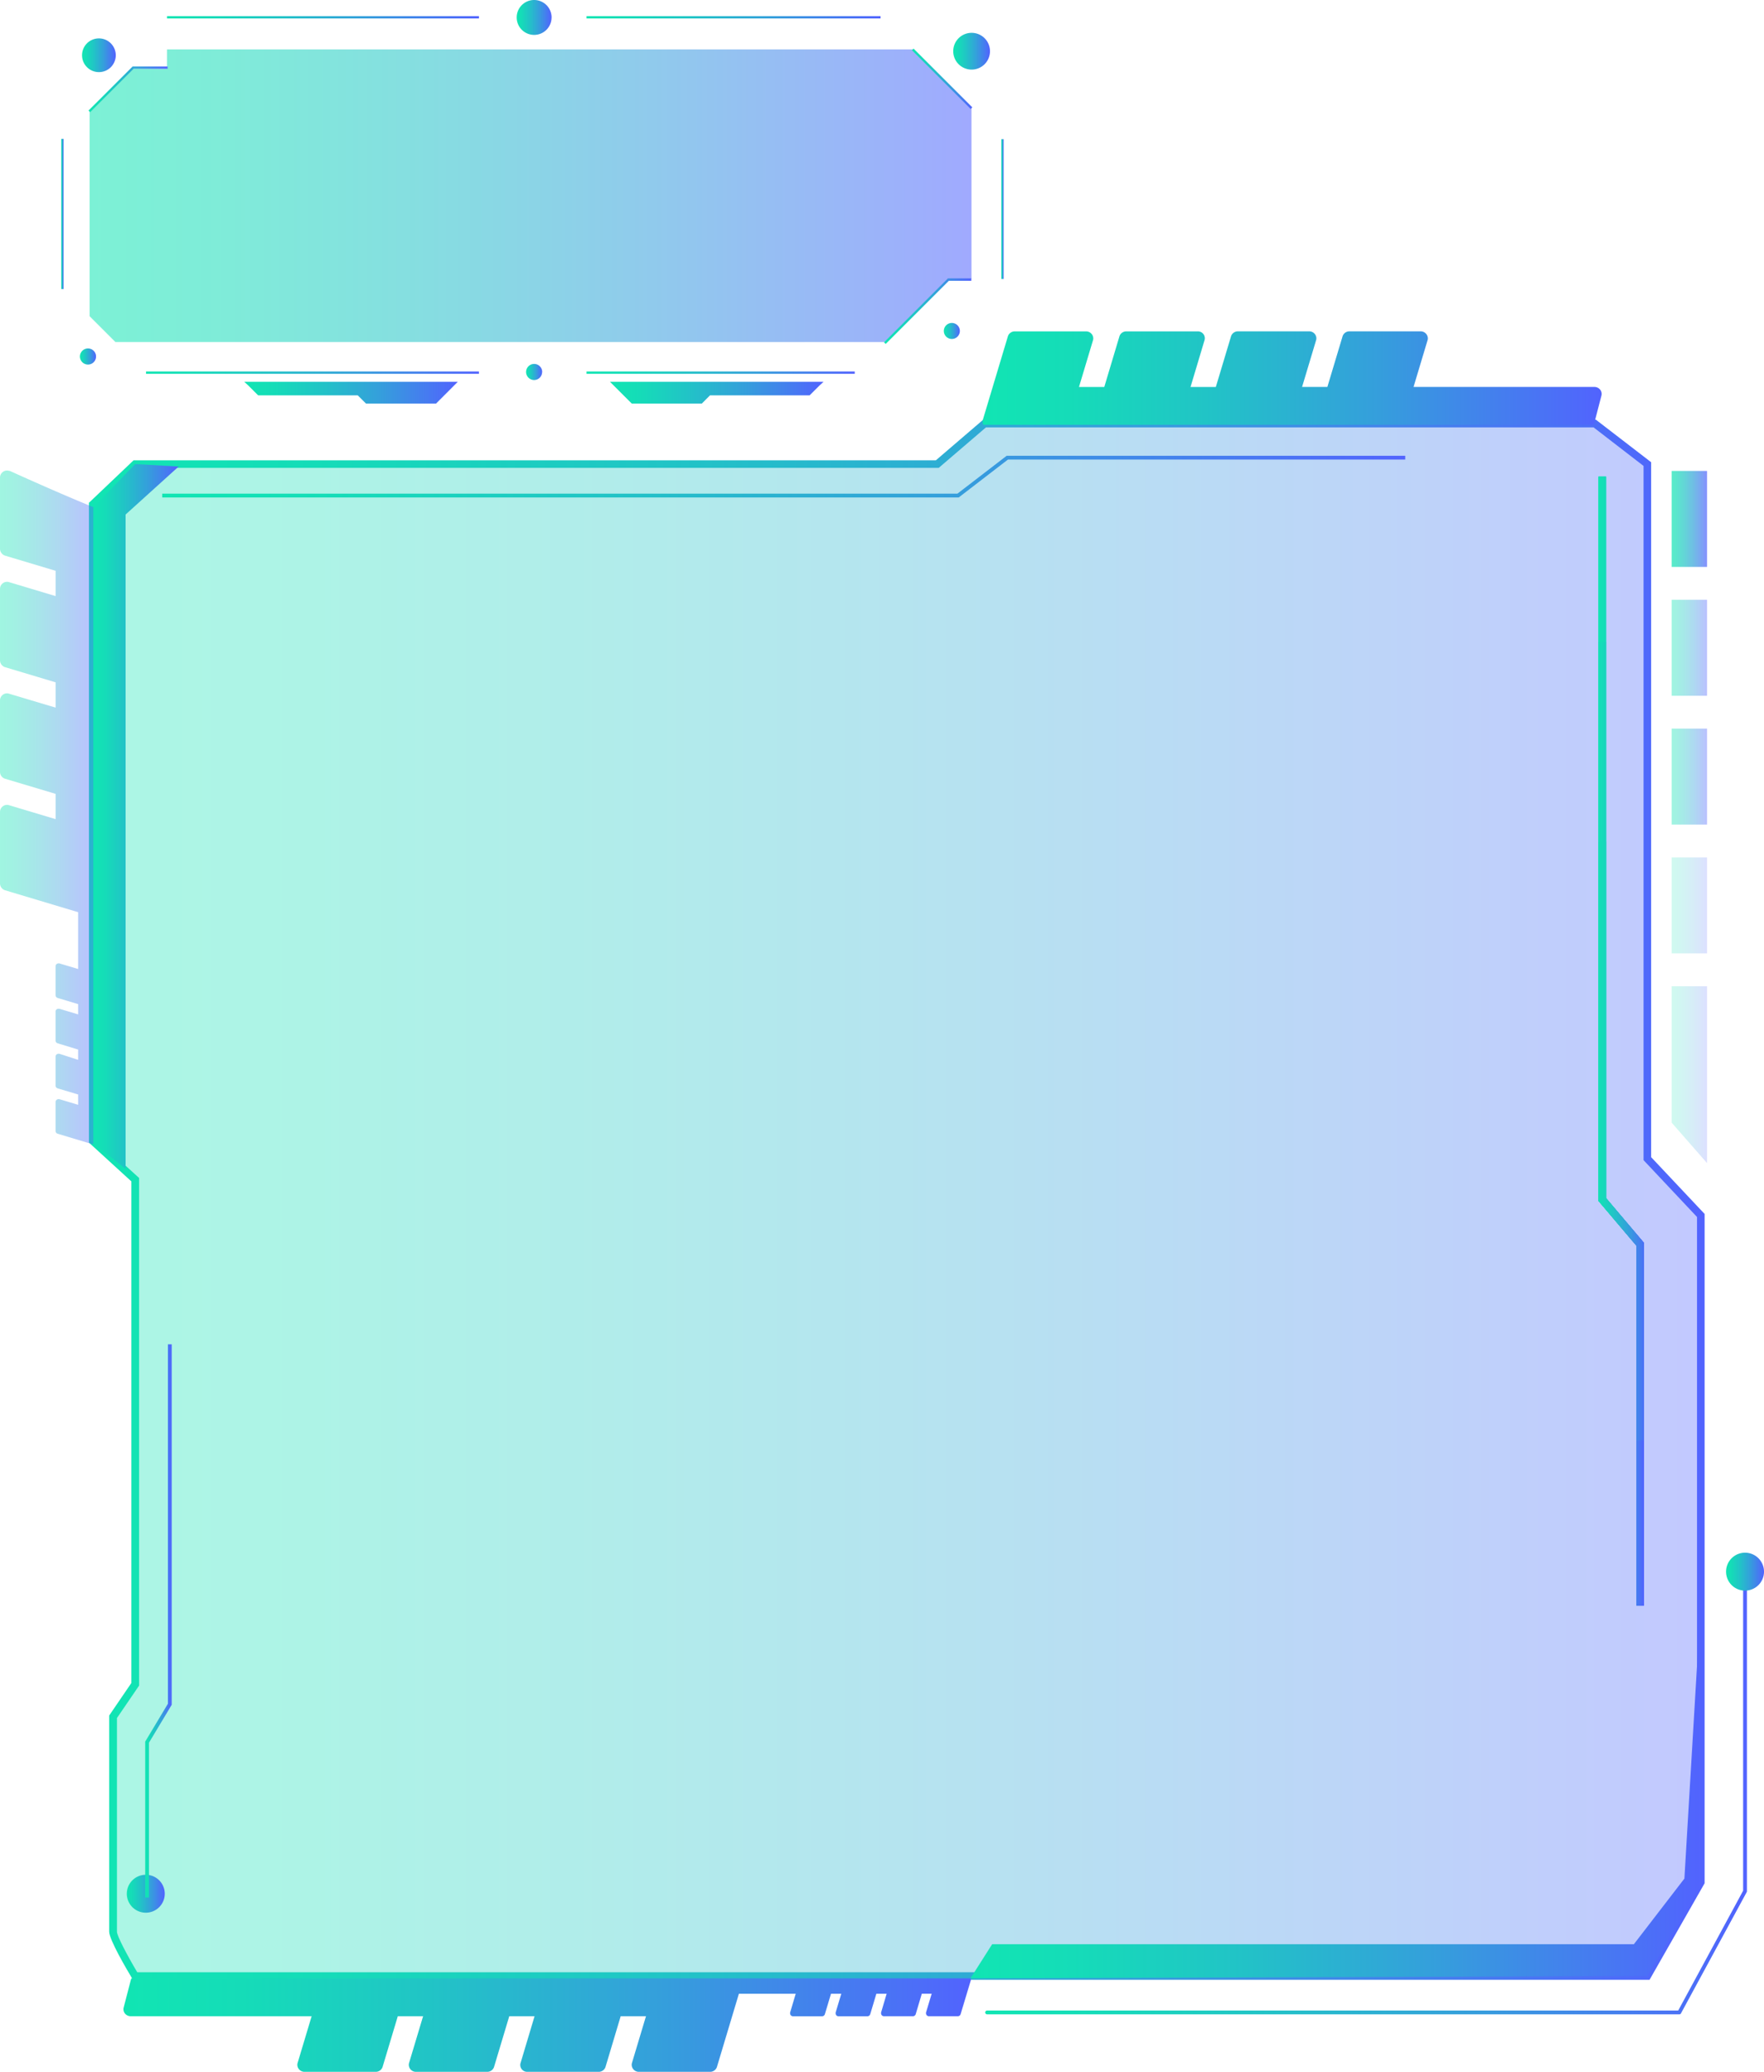 <svg xmlns="http://www.w3.org/2000/svg" xmlns:xlink="http://www.w3.org/1999/xlink" viewBox="0 0 418.43 491.53"><defs><style>.cls-1{fill:url(#New_Gradient_Swatch_5);}.cls-2{opacity:0.35;fill:url(#New_Gradient_Swatch_5-2);}.cls-14,.cls-2,.cls-35,.cls-4,.cls-5,.cls-6,.cls-7,.cls-8{isolation:isolate;}.cls-3{fill:url(#New_Gradient_Swatch_5-3);}.cls-4{opacity:0.7;fill:url(#New_Gradient_Swatch_5-4);}.cls-14,.cls-5,.cls-6{opacity:0.4;}.cls-5{fill:url(#New_Gradient_Swatch_5-5);}.cls-6{fill:url(#New_Gradient_Swatch_5-6);}.cls-7,.cls-8{opacity:0.2;}.cls-7{fill:url(#New_Gradient_Swatch_5-7);}.cls-8{fill:url(#New_Gradient_Swatch_5-8);}.cls-9{fill:url(#New_Gradient_Swatch_5-9);}.cls-10{fill:url(#New_Gradient_Swatch_5-10);}.cls-11{fill:url(#New_Gradient_Swatch_5-11);}.cls-12{fill:url(#New_Gradient_Swatch_5-12);}.cls-13{fill:url(#New_Gradient_Swatch_5-13);}.cls-14{fill:url(#New_Gradient_Swatch_5-14);}.cls-15{fill:url(#New_Gradient_Swatch_5-15);}.cls-16{clip-path:url(#clip-path);}.cls-17{fill:url(#New_Gradient_Swatch_5-18);}.cls-18{fill:url(#New_Gradient_Swatch_5-19);}.cls-19{fill:url(#New_Gradient_Swatch_5-20);}.cls-20{fill:url(#New_Gradient_Swatch_5-21);}.cls-21{fill:url(#New_Gradient_Swatch_5-22);}.cls-22{fill:url(#New_Gradient_Swatch_5-23);}.cls-23{fill:url(#New_Gradient_Swatch_5-35);}.cls-24{fill:url(#New_Gradient_Swatch_5-36);}.cls-25{fill:url(#New_Gradient_Swatch_5-37);}.cls-26{fill:url(#New_Gradient_Swatch_5-38);}.cls-27{fill:url(#New_Gradient_Swatch_5-39);}.cls-28{fill:url(#New_Gradient_Swatch_5-40);}.cls-29{fill:url(#New_Gradient_Swatch_5-41);}.cls-30{fill:url(#New_Gradient_Swatch_5-42);}.cls-31{fill:url(#New_Gradient_Swatch_5-43);}.cls-32{fill:url(#New_Gradient_Swatch_5-44);}.cls-33{fill:url(#New_Gradient_Swatch_5-45);}.cls-34{fill:url(#New_Gradient_Swatch_5-46);}.cls-35{opacity:0.55;fill:url(#New_Gradient_Swatch_5-47);}.cls-36{fill:url(#New_Gradient_Swatch_5-48);}.cls-37{fill:url(#New_Gradient_Swatch_5-49);}.cls-38{fill:url(#New_Gradient_Swatch_5-50);}.cls-39{fill:url(#New_Gradient_Swatch_5-51);}.cls-40{fill:url(#New_Gradient_Swatch_5-52);}</style><linearGradient id="New_Gradient_Swatch_5" x1="379.17" y1="247.01" x2="389.96" y2="247.01" gradientUnits="userSpaceOnUse"><stop offset="0" stop-color="#11e5b3"/><stop offset="0.14" stop-color="#15dcb8"/><stop offset="0.36" stop-color="#21c4c6"/><stop offset="0.64" stop-color="#359edc"/><stop offset="0.97" stop-color="#4f68fb"/><stop offset="1" stop-color="#5263fe"/></linearGradient><linearGradient id="New_Gradient_Swatch_5-2" x1="22.05" y1="284.64" x2="403.44" y2="284.64" xlink:href="#New_Gradient_Swatch_5"/><linearGradient id="New_Gradient_Swatch_5-3" x1="21.1" y1="284.64" x2="404.34" y2="284.64" xlink:href="#New_Gradient_Swatch_5"/><linearGradient id="New_Gradient_Swatch_5-4" x1="396.53" y1="123.11" x2="404.92" y2="123.11" xlink:href="#New_Gradient_Swatch_5"/><linearGradient id="New_Gradient_Swatch_5-5" x1="396.53" y1="153.68" x2="404.92" y2="153.68" xlink:href="#New_Gradient_Swatch_5"/><linearGradient id="New_Gradient_Swatch_5-6" x1="396.53" y1="184.24" x2="404.92" y2="184.24" xlink:href="#New_Gradient_Swatch_5"/><linearGradient id="New_Gradient_Swatch_5-7" x1="396.53" y1="254.96" x2="404.92" y2="254.96" xlink:href="#New_Gradient_Swatch_5"/><linearGradient id="New_Gradient_Swatch_5-8" x1="396.53" y1="214.8" x2="404.92" y2="214.8" xlink:href="#New_Gradient_Swatch_5"/><linearGradient id="New_Gradient_Swatch_5-9" x1="233.08" y1="89.7" x2="379.92" y2="89.7" xlink:href="#New_Gradient_Swatch_5"/><linearGradient id="New_Gradient_Swatch_5-10" x1="29.28" y1="480.44" x2="230.3" y2="480.44" xlink:href="#New_Gradient_Swatch_5"/><linearGradient id="New_Gradient_Swatch_5-11" x1="233.7" y1="425.9" x2="414.38" y2="425.9" xlink:href="#New_Gradient_Swatch_5"/><linearGradient id="New_Gradient_Swatch_5-12" x1="409.43" y1="372.87" x2="418.43" y2="372.87" xlink:href="#New_Gradient_Swatch_5"/><linearGradient id="New_Gradient_Swatch_5-13" x1="30.08" y1="449.28" x2="39.08" y2="449.28" xlink:href="#New_Gradient_Swatch_5"/><linearGradient id="New_Gradient_Swatch_5-14" x1="0" y1="191.52" x2="22.16" y2="191.52" xlink:href="#New_Gradient_Swatch_5"/><linearGradient id="New_Gradient_Swatch_5-15" x1="38.48" y1="113.07" x2="333.33" y2="113.07" xlink:href="#New_Gradient_Swatch_5"/><clipPath id="clip-path"><polygon class="cls-1" points="389.96 380.95 388.16 380.95 388.16 295.53 379.17 284.91 379.17 113.08 380.97 113.08 380.97 284.25 389.96 294.87 389.96 380.95"/></clipPath><linearGradient id="New_Gradient_Swatch_5-18" x1="379.17" y1="247.02" x2="389.96" y2="247.02" xlink:href="#New_Gradient_Swatch_5"/><linearGradient id="New_Gradient_Swatch_5-19" x1="378.06" y1="247.02" x2="391.07" y2="247.02" xlink:href="#New_Gradient_Swatch_5"/><linearGradient id="New_Gradient_Swatch_5-20" x1="378.11" y1="247.01" x2="391.03" y2="247.01" xlink:href="#New_Gradient_Swatch_5"/><linearGradient id="New_Gradient_Swatch_5-21" x1="34.44" y1="384.55" x2="40.73" y2="384.55" xlink:href="#New_Gradient_Swatch_5"/><linearGradient id="New_Gradient_Swatch_5-22" x1="230.2" y1="422.15" x2="403.74" y2="422.15" xlink:href="#New_Gradient_Swatch_5"/><linearGradient id="New_Gradient_Swatch_5-23" x1="22.17" y1="193.69" x2="42.38" y2="193.69" xlink:href="#New_Gradient_Swatch_5"/><linearGradient id="New_Gradient_Swatch_5-35" x1="39.61" y1="4.1" x2="113.61" y2="4.1" xlink:href="#New_Gradient_Swatch_5"/><linearGradient id="New_Gradient_Swatch_5-36" x1="34.64" y1="88.4" x2="113.61" y2="88.4" xlink:href="#New_Gradient_Swatch_5"/><linearGradient id="New_Gradient_Swatch_5-37" x1="14.53" y1="50.76" x2="15.08" y2="50.76" xlink:href="#New_Gradient_Swatch_5"/><linearGradient id="New_Gradient_Swatch_5-38" x1="237.52" y1="49.6" x2="238.07" y2="49.6" xlink:href="#New_Gradient_Swatch_5"/><linearGradient id="New_Gradient_Swatch_5-39" x1="139.13" y1="88.4" x2="202.75" y2="88.4" xlink:href="#New_Gradient_Swatch_5"/><linearGradient id="New_Gradient_Swatch_5-40" x1="139.13" y1="4.1" x2="208.87" y2="4.1" xlink:href="#New_Gradient_Swatch_5"/><linearGradient id="New_Gradient_Swatch_5-41" x1="122.56" y1="4.14" x2="130.84" y2="4.14" xlink:href="#New_Gradient_Swatch_5"/><linearGradient id="New_Gradient_Swatch_5-42" x1="19.46" y1="13.11" x2="27.46" y2="13.11" xlink:href="#New_Gradient_Swatch_5"/><linearGradient id="New_Gradient_Swatch_5-43" x1="223.88" y1="78.52" x2="227.68" y2="78.52" xlink:href="#New_Gradient_Swatch_5"/><linearGradient id="New_Gradient_Swatch_5-44" x1="18.96" y1="84.58" x2="22.78" y2="84.58" xlink:href="#New_Gradient_Swatch_5"/><linearGradient id="New_Gradient_Swatch_5-45" x1="226.11" y1="12.15" x2="234.83" y2="12.15" xlink:href="#New_Gradient_Swatch_5"/><linearGradient id="New_Gradient_Swatch_5-46" x1="124.79" y1="88.25" x2="128.61" y2="88.25" xlink:href="#New_Gradient_Swatch_5"/><linearGradient id="New_Gradient_Swatch_5-47" x1="21.26" y1="46.43" x2="230.44" y2="46.43" xlink:href="#New_Gradient_Swatch_5"/><linearGradient id="New_Gradient_Swatch_5-48" x1="209.7" y1="73.82" x2="230.4" y2="73.82" xlink:href="#New_Gradient_Swatch_5"/><linearGradient id="New_Gradient_Swatch_5-49" x1="216.32" y1="18.7" x2="230.64" y2="18.7" gradientTransform="translate(78.68 -152.55) rotate(45)" xlink:href="#New_Gradient_Swatch_5"/><linearGradient id="New_Gradient_Swatch_5-50" x1="20.99" y1="21.2" x2="39.75" y2="21.2" xlink:href="#New_Gradient_Swatch_5"/><linearGradient id="New_Gradient_Swatch_5-51" x1="57.94" y1="93.16" x2="108.59" y2="93.16" xlink:href="#New_Gradient_Swatch_5"/><linearGradient id="New_Gradient_Swatch_5-52" x1="144.69" y1="93.16" x2="195.34" y2="93.16" xlink:href="#New_Gradient_Swatch_5"/></defs><title>product_green_blue</title><g id="Layer_2" data-name="Layer 2"><g id="Layer_1-2" data-name="Layer 1"><g id="Layer_2-2" data-name="Layer 2"><g id="Layer_1-2-2" data-name="Layer 1-2"><path class="cls-2" d="M390.76,274.89V110.1l-12.49-9.61H233.55l-11.21,9.61H32.05l-10,9.57v151l10,9.18V399.61l-5.25,7.71v50.94c0,1.8,5.25,10.54,5.25,10.54H390.76l12.68-22.22V288.37Z"/><path class="cls-3" d="M391.28,469.7H31.55l-.27-.43c-1.26-2.1-5.38-9.11-5.38-11V407l5.26-7.72v-119L21.1,271.08V119.28L31.69,109.2H222l11.2-9.61H378.58l13.08,10.07V274.53L404.34,288v158.8ZM32.56,467.91H390.24l12.3-21.57V288.72l-12.68-13.48V110.54L378,101.39H233.88L222.67,111H32.41l-9.51,9V270.29L33,279.47V399.89l-5.26,7.71v50.66C27.69,459.18,30.17,463.89,32.56,467.91Z"/><rect class="cls-4" x="396.53" y="111.73" width="8.39" height="22.77"/><rect class="cls-5" x="396.53" y="142.3" width="8.39" height="22.77"/><rect class="cls-6" x="396.53" y="172.86" width="8.39" height="22.77"/><polygon class="cls-7" points="396.53 233.99 396.53 266.35 404.92 275.94 404.92 233.99 396.53 233.99"/><rect class="cls-8" x="396.53" y="203.42" width="8.39" height="22.77"/><path class="cls-9" d="M378,100.79a1.58,1.58,0,0,0,.16-.35l1.71-6.59a1.63,1.63,0,0,0-.31-1.41,1.76,1.76,0,0,0-1.35-.64H335.3l3.3-11a1.65,1.65,0,0,0,.09-.54,1.69,1.69,0,0,0-1.7-1.65H320.1a1.69,1.69,0,0,0-1.64,1.19l-3.6,12h-6l3.3-11a1.65,1.65,0,0,0,.09-.54,1.68,1.68,0,0,0-1.71-1.65h-16.9a1.7,1.7,0,0,0-1.64,1.2l-3.6,12h-6l3.29-11a1.63,1.63,0,0,0-1.61-2.19H267.17a1.69,1.69,0,0,0-1.64,1.19l-3.59,12h-6l3.3-11a1.65,1.65,0,0,0,.09-.54,1.69,1.69,0,0,0-1.7-1.65H240.71a1.69,1.69,0,0,0-1.64,1.19l-5.93,19.77a1.6,1.6,0,0,0,.13,1.21Z"/><path class="cls-10" d="M230.2,469.35H31.2a1.58,1.58,0,0,0-.16.35l-1.71,6.59a1.63,1.63,0,0,0,.31,1.41,1.76,1.76,0,0,0,1.35.64H73.92l-3.3,11a1.65,1.65,0,0,0-.09.54,1.69,1.69,0,0,0,1.7,1.65H89.12a1.69,1.69,0,0,0,1.64-1.19l3.6-12h6l-3.3,11a1.65,1.65,0,0,0-.09.54,1.68,1.68,0,0,0,1.71,1.65h16.88a1.69,1.69,0,0,0,1.64-1.19l3.6-12h6l-3.29,11a1.63,1.63,0,0,0,1.61,2.19H142a1.69,1.69,0,0,0,1.64-1.19l3.59-12h6l-3.3,11a1.65,1.65,0,0,0-.09.54,1.69,1.69,0,0,0,1.7,1.65h16.89a1.69,1.69,0,0,0,1.64-1.19l5.2-17.34h13.48l-1.33,4.46a.81.81,0,0,0,0,.22.68.68,0,0,0,.69.67H195a.7.7,0,0,0,.66-.48l1.46-4.87h2.44l-1.34,4.46a.81.81,0,0,0,0,.22.67.67,0,0,0,.67.67h6.86a.7.7,0,0,0,.67-.48l1.46-4.87h2.44L209,477.45a.81.81,0,0,0,0,.22.68.68,0,0,0,.69.67h6.85a.7.7,0,0,0,.67-.48l1.45-4.87H221l-1.34,4.46a.81.81,0,0,0,0,.22.68.68,0,0,0,.69.67h6.85a.69.69,0,0,0,.66-.48l2.41-8A.65.65,0,0,0,230.2,469.35Z"/><path class="cls-11" d="M398.35,477.89H234.15a.45.45,0,1,1,0-.9H398.08l15.4-28.43v-74.2a.45.45,0,1,1,.9,0h0v74.31a.54.54,0,0,1-.05.22l-15.59,28.76A.42.42,0,0,1,398.35,477.89Z"/><path class="cls-12" d="M418.43,372.86a4.5,4.5,0,1,1-4.51-4.49h0A4.5,4.5,0,0,1,418.43,372.86Z"/><path class="cls-13" d="M39.08,449.27a4.5,4.5,0,1,1-4.51-4.49h0A4.5,4.5,0,0,1,39.08,449.27Z"/><path class="cls-14" d="M2.33,111.72H2.19a1.65,1.65,0,0,0-.54-.09A1.68,1.68,0,0,0,0,113.29v16.89a1.72,1.72,0,0,0,1.19,1.64l12,3.6v6l-11-3.3a1.65,1.65,0,0,0-.54-.09A1.68,1.68,0,0,0,0,139.74v16.9a1.72,1.72,0,0,0,1.19,1.64l12,3.6v6l-11-3.29a1.62,1.62,0,0,0-.54-.1A1.68,1.68,0,0,0,0,166.2v16.91a1.72,1.72,0,0,0,1.19,1.64l12,3.59v6l-11-3.3a1.65,1.65,0,0,0-.54-.09A1.68,1.68,0,0,0,0,192.66v16.91a1.72,1.72,0,0,0,1.19,1.64l17.34,5.2v13.48l-4.46-1.33a.41.41,0,0,0-.22,0,.69.69,0,0,0-.67.69h0v6.85a.7.7,0,0,0,.49.66l4.86,1.46v2.44l-4.46-1.34h-.22a.67.67,0,0,0-.67.67v6.86a.7.7,0,0,0,.49.67L18.53,249v2.44L14.07,250h-.22a.69.69,0,0,0-.67.69h0v6.85a.7.7,0,0,0,.49.67l4.86,1.45v2.45l-4.46-1.34a.41.41,0,0,0-.22,0,.69.69,0,0,0-.67.69h0v6.85a.69.69,0,0,0,.49.66l8,2.41a.64.64,0,0,0,.49-.05v-151C15.53,117.63,8,114.29,2.33,111.72Z"/><polygon class="cls-15" points="227.41 118.02 38.48 118.02 38.48 117.12 227.1 117.12 238.79 108.13 333.33 108.13 333.33 109.03 239.09 109.03 227.41 118.02"/><polygon id="SVGID-2" class="cls-1" points="389.96 380.95 388.16 380.95 388.16 295.53 379.17 284.91 379.17 113.08 380.97 113.08 380.97 284.25 389.96 294.87 389.96 380.95"/><polygon class="cls-1" points="389.96 380.95 388.16 380.95 388.16 295.53 379.17 284.91 379.17 113.08 380.97 113.08 380.97 284.25 389.96 294.87 389.96 380.95"/><g class="cls-16"><rect class="cls-17" x="379.17" y="113.08" width="10.79" height="267.88"/><path class="cls-18" d="M384.57,341.79q-3.27,0-6.51-.13h.21V152.37h-.21q3.24-.13,6.51-.13t6.5.13h-.21V341.66h.21C388.92,341.75,386.76,341.8,384.57,341.79Z"/><path class="cls-19" d="M384.57,294.4c-2.18,0-4.34-.08-6.46-.24h.16V199.87h-.16c2.12-.16,4.28-.24,6.46-.24s4.33.08,6.46.24h-.17v94.29H391Q387.84,294.4,384.57,294.4Z"/></g><polygon class="cls-20" points="35.34 450.17 34.44 450.17 34.44 413.19 39.83 404.2 39.83 318.93 40.73 318.93 40.73 404.45 35.34 413.44 35.34 450.17"/><polygon class="cls-21" points="230.2 469.35 235.34 461.26 387.56 461.26 399.55 445.68 403.74 374.96 403.74 446.58 390.76 468.8 230.2 469.35"/><polygon class="cls-22" points="42.38 110.68 29.79 122.07 29.79 277.28 22.17 271.26 22.17 120.34 32.05 110.1 42.38 110.68"/><rect class="cls-4" x="396.53" y="111.73" width="8.39" height="22.77"/><rect class="cls-5" x="396.53" y="142.3" width="8.39" height="22.77"/><rect class="cls-6" x="396.53" y="172.86" width="8.39" height="22.77"/><polygon class="cls-7" points="396.53 233.99 396.53 266.35 404.92 275.94 404.92 233.99 396.53 233.99"/><rect class="cls-8" x="396.53" y="203.42" width="8.39" height="22.77"/><path class="cls-9" d="M378,100.79a1.58,1.58,0,0,0,.16-.35l1.71-6.59a1.63,1.63,0,0,0-.31-1.41,1.76,1.76,0,0,0-1.35-.64H335.3l3.3-11a1.65,1.65,0,0,0,.09-.54,1.69,1.69,0,0,0-1.7-1.65H320.1a1.69,1.69,0,0,0-1.64,1.19l-3.6,12h-6l3.3-11a1.65,1.65,0,0,0,.09-.54,1.68,1.68,0,0,0-1.71-1.65h-16.9a1.7,1.7,0,0,0-1.64,1.2l-3.6,12h-6l3.29-11a1.63,1.63,0,0,0-1.61-2.19H267.17a1.69,1.69,0,0,0-1.64,1.19l-3.59,12h-6l3.3-11a1.65,1.65,0,0,0,.09-.54,1.69,1.69,0,0,0-1.7-1.65H240.71a1.69,1.69,0,0,0-1.64,1.19l-5.93,19.77a1.6,1.6,0,0,0,.13,1.21Z"/><path class="cls-10" d="M230.2,469.35H31.2a1.58,1.58,0,0,0-.16.35l-1.71,6.59a1.63,1.63,0,0,0,.31,1.41,1.76,1.76,0,0,0,1.35.64H73.92l-3.3,11a1.65,1.65,0,0,0-.09.54,1.69,1.69,0,0,0,1.7,1.65H89.12a1.69,1.69,0,0,0,1.64-1.19l3.6-12h6l-3.3,11a1.65,1.65,0,0,0-.09.54,1.68,1.68,0,0,0,1.71,1.65h16.88a1.69,1.69,0,0,0,1.64-1.19l3.6-12h6l-3.29,11a1.63,1.63,0,0,0,1.61,2.19H142a1.69,1.69,0,0,0,1.64-1.19l3.59-12h6l-3.3,11a1.65,1.65,0,0,0-.09.54,1.69,1.69,0,0,0,1.7,1.65h16.89a1.69,1.69,0,0,0,1.64-1.19l5.2-17.34h13.48l-1.33,4.46a.81.81,0,0,0,0,.22.68.68,0,0,0,.69.67H195a.7.7,0,0,0,.66-.48l1.46-4.87h2.44l-1.34,4.46a.81.81,0,0,0,0,.22.67.67,0,0,0,.67.67h6.86a.7.7,0,0,0,.67-.48l1.46-4.87h2.44L209,477.45a.81.81,0,0,0,0,.22.68.68,0,0,0,.69.67h6.85a.7.7,0,0,0,.67-.48l1.45-4.87H221l-1.34,4.46a.81.81,0,0,0,0,.22.68.68,0,0,0,.69.67h6.85a.69.69,0,0,0,.66-.48l2.41-8A.65.65,0,0,0,230.2,469.35Z"/><path class="cls-12" d="M418.43,372.86a4.5,4.5,0,1,1-4.51-4.49h0A4.5,4.5,0,0,1,418.43,372.86Z"/><path class="cls-13" d="M39.08,449.27a4.5,4.5,0,1,1-4.51-4.49h0A4.5,4.5,0,0,1,39.08,449.27Z"/><polygon class="cls-21" points="230.2 469.35 235.34 461.26 387.56 461.26 399.55 445.68 403.74 374.96 403.74 446.58 390.76 468.8 230.2 469.35"/><polygon class="cls-22" points="42.38 110.68 29.79 122.07 29.79 277.28 22.17 271.26 22.17 120.34 32.05 110.1 42.38 110.68"/><rect class="cls-23" x="39.61" y="3.83" width="74" height="0.55"/><rect class="cls-24" x="34.64" y="88.13" width="78.97" height="0.55"/><rect class="cls-25" x="14.53" y="32.95" width="0.55" height="35.63"/><rect class="cls-26" x="237.52" y="33.02" width="0.55" height="33.17"/><rect class="cls-27" x="139.13" y="88.13" width="63.62" height="0.55"/><rect class="cls-28" x="139.13" y="3.83" width="69.74" height="0.55"/><path class="cls-29" d="M130.84,4.14a4.14,4.14,0,1,0-4.14,4.14h0a4.13,4.13,0,0,0,4.13-4.13Z"/><path class="cls-30" d="M27.46,13.11a4,4,0,1,0-4,4A4,4,0,0,0,27.46,13.11Z"/><path class="cls-31" d="M227.68,78.52a1.9,1.9,0,1,0-1.9,1.9h0A1.9,1.9,0,0,0,227.68,78.52Z"/><path class="cls-32" d="M22.78,84.59a1.91,1.91,0,1,0-1.92,1.9h0A1.91,1.91,0,0,0,22.78,84.59Z"/><path class="cls-33" d="M234.83,12.15a4.36,4.36,0,1,0-4.36,4.36h0A4.36,4.36,0,0,0,234.83,12.15Z"/><path class="cls-34" d="M128.61,88.26a1.91,1.91,0,1,0-1.92,1.9h0a1.9,1.9,0,0,0,1.9-1.9Z"/><polygon class="cls-35" points="230.44 25.67 230.44 66.19 224.97 66.19 210.02 81.14 27.37 81.14 21.26 75.02 21.26 26.5 31.42 16.33 39.61 16.33 39.61 11.73 216.5 11.73 230.44 25.67"/><polygon class="cls-36" points="210.09 81.6 209.7 81.21 224.85 66.05 230.4 66.05 230.4 66.61 225.08 66.61 210.09 81.6"/><rect class="cls-37" x="223.21" y="8.84" width="0.55" height="19.71" transform="translate(52.23 163.5) rotate(-45)"/><polygon class="cls-38" points="21.38 26.62 20.99 26.23 31.45 15.78 39.75 15.78 39.75 16.33 31.67 16.33 21.38 26.62"/><polygon class="cls-39" points="58.93 91.49 61.24 93.8 84.87 93.8 86.82 95.75 103.43 95.75 108.59 90.58 57.94 90.58 58.93 91.49"/><polygon class="cls-40" points="194.36 91.49 192.04 93.8 168.41 93.8 166.47 95.75 149.86 95.75 144.69 90.58 195.34 90.58 194.36 91.49"/></g></g></g></g></svg>
